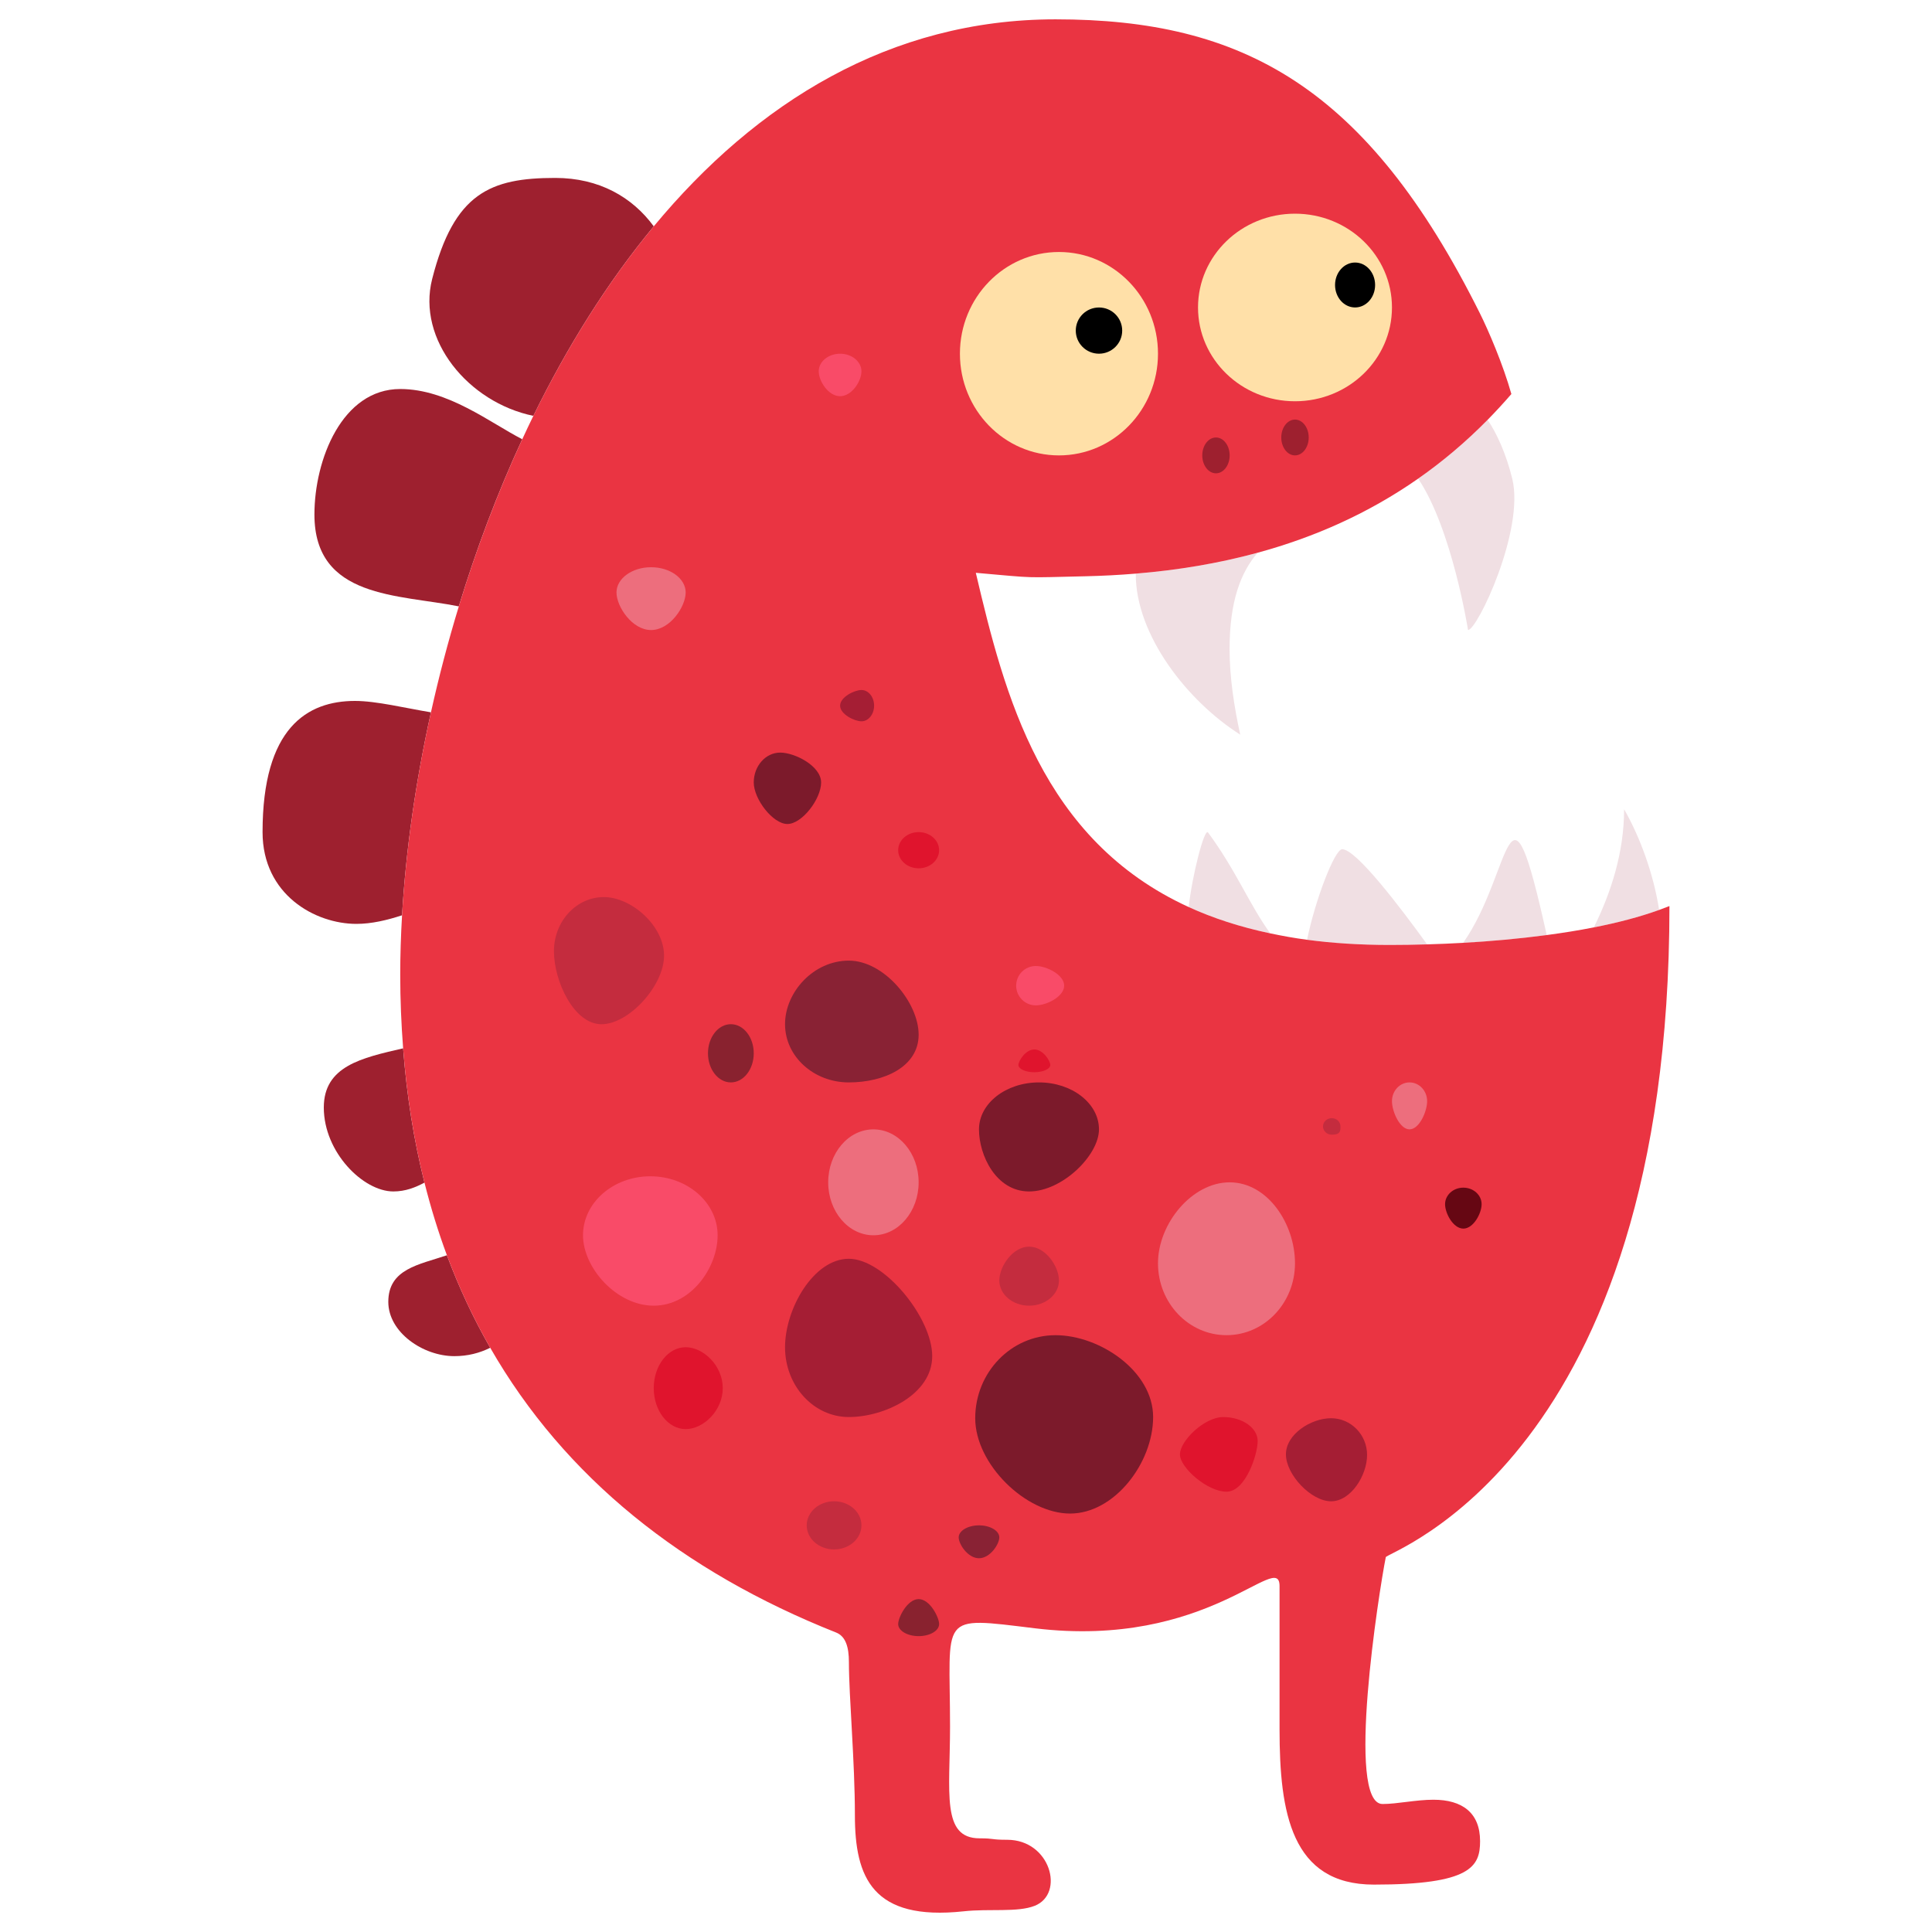 <?xml version="1.0" encoding="utf-8"?>
<!-- Generator: Adobe Illustrator 16.0.3, SVG Export Plug-In . SVG Version: 6.00 Build 0)  -->
<!DOCTYPE svg PUBLIC "-//W3C//DTD SVG 1.1//EN" "http://www.w3.org/Graphics/SVG/1.1/DTD/svg11.dtd">
<svg version="1.1" id="Layer_1" xmlns="http://www.w3.org/2000/svg" xmlns:xlink="http://www.w3.org/1999/xlink" x="0px" y="0px"
	 width="150px" height="150px" viewBox="0 0 150 150" enable-background="new 0 0 150 150" xml:space="preserve">
<g>
	<g>
		<path fill="#F0DFE3" d="M113.978,48.916c0.717,0,4.402-7.75,3.436-11.736c-0.481-1.981-1.247-3.611-1.917-4.585
			c-1.705,1.735-3.508,3.25-5.393,4.567C112.739,41.058,113.978,48.916,113.978,48.916z"/>
		<path fill="#F0DFE3" d="M96.291,57.037c-0.47-2.141-0.827-4.441-0.827-6.649c0-3.683,0.861-5.956,2.181-7.474
			c-3.052,0.833-6.217,1.354-9.464,1.623C88.156,49.299,92.197,54.447,96.291,57.037z"/>
		<path fill="#F0DFE3" d="M93.79,64.631c-0.279-0.378-1.235,3.348-1.499,5.793c1.87,0.855,3.969,1.546,6.329,2.042
			C96.974,70.186,95.973,67.588,93.79,64.631z"/>
		<path fill="#F0DFE3" d="M126.095,62.827c0,3.365-1.024,6.494-2.35,9.177c1.841-0.362,3.562-0.81,5.07-1.355
			C128.378,67.858,127.354,65.032,126.095,62.827z"/>
		<path fill="#F0DFE3" d="M110.802,73.322c-2.043-2.822-5.498-7.388-6.595-7.388c-0.59,0-2.102,3.969-2.727,7.031
			c1.971,0.263,4.104,0.402,6.419,0.402C108.816,73.367,109.795,73.352,110.802,73.322z"/>
		<path fill="#F0DFE3" d="M113.599,73.203c2.13-0.12,4.337-0.317,6.488-0.604C117.011,58.73,117.486,67.674,113.599,73.203z"/>
		<g>
			<path fill="#9E202F" d="M43.109,13.814c-5.038,0-7.856,1.169-9.556,7.848c-1.199,4.708,2.799,9.581,7.857,10.625
				c2.615-5.338,5.729-10.349,9.348-14.714C49.099,15.311,46.524,13.814,43.109,13.814z"/>
			<path fill="#9E202F" d="M31.073,30.203c-4.508,0-6.661,5.476-6.661,9.746c0,6.541,6.524,6.186,11.209,7.13
				c1.342-4.403,2.983-8.778,4.927-12.977C38.062,32.832,34.775,30.203,31.073,30.203z"/>
			<path fill="#9E202F" d="M25.14,85.989c0,3.479,3.062,6.515,5.398,6.515c0.947,0,1.717-0.312,2.417-0.686
				c-0.822-3.269-1.376-6.744-1.658-10.425C28.081,82.133,25.14,82.771,25.14,85.989z"/>
			<path fill="#9E202F" d="M27.562,54.42c-3.706,0-7.177,2.078-7.177,10.185c0,4.858,4.078,7.125,7.287,7.125
				c1.176,0,2.387-0.288,3.543-0.668c0.291-4.962,1.036-10.309,2.244-15.758C31.459,54.975,29.223,54.42,27.562,54.42z"/>
			<path fill="#9E202F" d="M30.148,101.078c0,2.361,2.691,4.213,5.125,4.213c1.031,0,1.955-0.235,2.788-0.651
				c-1.294-2.258-2.418-4.65-3.363-7.183C32.547,98.192,30.148,98.502,30.148,101.078z"/>
			<path fill="#EA3442" d="M129.615,70.347c-0.259,0.103-0.529,0.203-0.801,0.301c-1.509,0.545-3.229,0.994-5.07,1.355
				c-1.182,0.233-2.408,0.429-3.657,0.595c-2.151,0.286-4.358,0.483-6.488,0.604c-0.952,0.054-1.89,0.094-2.796,0.119
				c-1.007,0.03-1.985,0.045-2.903,0.045c-2.313,0-4.447-0.139-6.419-0.402c-0.999-0.132-1.943-0.304-2.86-0.498
				c-2.36-0.497-4.459-1.188-6.329-2.042c-11.421-5.225-14.302-16.476-16.53-25.951c4.881,0.429,3.54,0.38,8.527,0.268
				c1.31-0.03,2.605-0.098,3.893-0.205c3.249-0.267,6.412-0.79,9.464-1.623c4.43-1.207,8.617-3.068,12.459-5.751
				c1.886-1.317,3.688-2.833,5.394-4.567c0.627-0.639,1.243-1.305,1.844-2.003c-0.646-2.294-1.777-4.932-2.451-6.28
				C106.13,6.751,96.494,1.501,81.953,1.501c-12.864,0-23.247,6.481-31.195,16.072c-3.619,4.366-6.733,9.376-9.348,14.714
				c-0.294,0.601-0.58,1.206-0.86,1.814c-1.943,4.198-3.585,8.573-4.927,12.977c-0.838,2.744-1.559,5.498-2.164,8.226
				c-1.208,5.45-1.953,10.796-2.244,15.758c-0.092,1.579-0.141,3.119-0.141,4.61c0,1.964,0.082,3.864,0.225,5.723
				c0.282,3.679,0.836,7.155,1.657,10.424c0.49,1.949,1.069,3.829,1.742,5.639c0.945,2.532,2.069,4.926,3.363,7.183
				c5.778,10.071,14.958,17.384,26.854,22.108c0.736,0.291,0.994,1.117,0.994,2.291c0,2.676,0.465,7.73,0.465,11.902
				c0,4.818,1.361,8.213,8.44,7.452c2.009-0.221,4.19,0.104,5.533-0.433c2.337-0.944,1.209-5.121-2.15-5.121
				c-1.318,0-0.938-0.113-2.141-0.113c-2.986,0-2.295-3.56-2.295-8.671c0-8.735-0.979-8.555,6.586-7.636
				c13.489,1.635,18.997-6.137,18.997-3.272c0,3.215,0,7.938,0,11.125c0,6.448,0.907,12.047,7.324,12.047
				c7.531,0,8.245-1.402,8.245-3.371c0-2.204-1.381-3.219-3.624-3.219c-1.354,0-2.809,0.332-3.947,0.332
				c-2.873,0-0.285-16.487,0.25-19.163C107.672,120.486,129.615,113.308,129.615,70.347z"/>
		</g>
	</g>
	<ellipse fill="#9E202F" cx="94.407" cy="35.357" rx="1.063" ry="1.391"/>
	<ellipse fill="#9E202F" cx="100.543" cy="33.966" rx="1.065" ry="1.39"/>
	<ellipse fill="#FFE0A8" cx="82.217" cy="27.461" rx="7.689" ry="7.896"/>
	<ellipse fill="#FFE0A8" cx="100.543" cy="23.872" rx="7.529" ry="7.282"/>
	<ellipse cx="85.325" cy="25.667" rx="1.802" ry="1.794"/>
	<ellipse cx="105.208" cy="22.127" rx="1.555" ry="1.744"/>
	<path fill="#A51E34" d="M72.377,105.291c0,2.994-3.738,4.727-6.474,4.727c-2.736,0-4.953-2.427-4.953-5.419
		s2.217-6.868,4.953-6.868C68.638,97.73,72.377,102.299,72.377,105.291z"/>
	<path fill="#7C1A2B" d="M89.528,110.018c0,3.562-3.003,7.494-6.444,7.494s-7.368-3.837-7.368-7.4c0-3.563,2.792-6.448,6.232-6.448
		S89.528,106.458,89.528,110.018z"/>
	<path fill="#C42C3E" d="M82.217,99.415c0,1.081-1.038,1.958-2.316,1.958s-2.314-0.879-2.314-1.958c0-1.083,1.036-2.626,2.314-2.626
		S82.217,98.332,82.217,99.415z"/>
	<path fill="#ED6E7D" d="M100.543,98.083c0,3.084-2.381,5.58-5.317,5.58s-5.32-2.497-5.32-5.58c0-3.079,2.63-6.287,5.564-6.287
		C98.409,91.796,100.543,95.003,100.543,98.083z"/>
	<path fill="#A51E34" d="M106.14,112.963c0,1.574-1.253,3.597-2.797,3.597c-1.547,0-3.504-2.068-3.504-3.644
		c0-1.574,1.957-2.805,3.504-2.805C104.887,110.111,106.14,111.389,106.14,112.963z"/>
	<path fill="#F94B68" d="M82.622,76.528c0,0.843-1.358,1.529-2.202,1.529c-0.842,0-1.526-0.686-1.526-1.529S79.577,75,80.42,75
		C81.264,75,82.622,75.685,82.622,76.528z"/>
	<ellipse fill="#E0142D" cx="71.323" cy="66.01" rx="1.589" ry="1.405"/>
	<path fill="#A51E34" d="M67.865,54.787c0,0.67-0.438,1.215-0.98,1.215c-0.542,0-1.659-0.545-1.659-1.215
		c0-0.672,1.117-1.215,1.659-1.215C67.426,53.572,67.865,54.115,67.865,54.787z"/>
	<path fill="#7C1A2B" d="M63.751,60.753c0,1.282-1.48,3.222-2.616,3.222c-1.135,0-2.614-1.939-2.614-3.222
		c0-1.283,0.92-2.322,2.056-2.322C61.711,58.431,63.751,59.47,63.751,60.753z"/>
	<path fill="#C42C3E" d="M51.557,74.198c0,2.319-2.718,5.322-4.859,5.322c-2.14,0-3.69-3.345-3.69-5.667s1.734-4.204,3.875-4.204
		C49.022,69.651,51.557,71.877,51.557,74.198z"/>
	<path fill="#892234" d="M71.323,80.333c0,2.493-2.685,3.705-5.42,3.705c-2.736,0-4.953-2.023-4.953-4.518
		c0-2.497,2.217-4.938,4.953-4.938C68.638,74.583,71.323,77.836,71.323,80.333z"/>
	<ellipse fill="#89222F" cx="56.744" cy="81.778" rx="1.777" ry="2.26"/>
	<path fill="#F94B68" d="M55.716,95.906c0,2.531-2.073,5.467-4.959,5.467c-2.887,0-5.493-2.936-5.493-5.467
		c0-2.527,2.341-4.579,5.227-4.579S55.716,93.379,55.716,95.906z"/>
	<path fill="#E0142D" d="M56.115,107.775c0,1.754-1.51,3.18-2.879,3.18c-1.37,0-2.479-1.426-2.479-3.18s1.109-3.177,2.479-3.177
		C54.606,104.599,56.115,106.021,56.115,107.775z"/>
	<ellipse fill="#C42C3E" cx="64.758" cy="118.428" rx="2.125" ry="1.869"/>
	<path fill="#89222F" d="M72.913,126.093c0,0.516-0.711,0.936-1.59,0.936c-0.877,0-1.589-0.42-1.589-0.937
		c0-0.515,0.711-1.938,1.589-1.938C72.201,124.154,72.913,125.577,72.913,126.093z"/>
	<path fill="#892234" d="M77.586,119.363c0,0.515-0.706,1.619-1.577,1.619c-0.872,0-1.577-1.104-1.577-1.619
		c0-0.514,0.707-0.935,1.577-0.935C76.88,118.427,77.586,118.849,77.586,119.363z"/>
	<path fill="#7C1A2B" d="M85.324,87.684c0,2.013-2.85,4.82-5.424,4.82c-2.572,0-3.892-2.808-3.892-4.82
		c0-2.012,2.083-3.646,4.658-3.646C83.241,84.038,85.324,85.672,85.324,87.684z"/>
	<ellipse fill="#ED6E7D" cx="67.812" cy="91.795" rx="3.511" ry="4.111"/>
	<path fill="#ED6E7D" d="M53.236,46.002c0,1.084-1.202,2.914-2.686,2.914s-2.686-1.83-2.686-2.914s1.202-1.963,2.686-1.963
		C52.035,44.039,53.236,44.918,53.236,46.002z"/>
	<path fill="#F94B68" d="M66.883,28.832c0,0.757-0.743,1.928-1.658,1.928c-0.916,0-1.659-1.171-1.659-1.928
		c0-0.756,0.743-1.37,1.659-1.37C66.14,27.461,66.883,28.076,66.883,28.832z"/>
	<path fill="#ED6E7D" d="M110.802,85.494c0,0.804-0.611,2.189-1.366,2.189c-0.756,0-1.364-1.386-1.364-2.189
		s0.608-1.456,1.364-1.456C110.19,84.038,110.802,84.69,110.802,85.494z"/>
	<path fill="#E0142D" d="M97.645,111.888c0,1.032-0.94,3.927-2.419,3.927c-1.481,0-3.616-1.864-3.616-2.896
		c0-1.035,1.88-2.898,3.36-2.898C96.448,110.018,97.645,110.854,97.645,111.888z"/>
	<path fill="#C42C3E" d="M104.074,87.454c0,0.355,0,0.643-0.678,0.643c-0.374,0-0.678-0.287-0.678-0.643
		c0-0.354,0.306-0.64,0.678-0.64C103.771,86.814,104.074,87.1,104.074,87.454z"/>
	<path fill="#E0142D" d="M81.545,82.682c0,0.311-0.555,0.565-1.239,0.565c-0.683,0-1.237-0.255-1.237-0.565
		c0-0.308,0.554-1.202,1.237-1.202C80.99,81.479,81.545,82.374,81.545,82.682z"/>
	<path fill="#660713" d="M115.032,93.494c0,0.709-0.633,1.895-1.418,1.895s-1.419-1.186-1.419-1.895
		c0-0.711,0.634-1.285,1.419-1.285C114.398,92.211,115.032,92.783,115.032,93.494z"/>
</g>
</svg>
